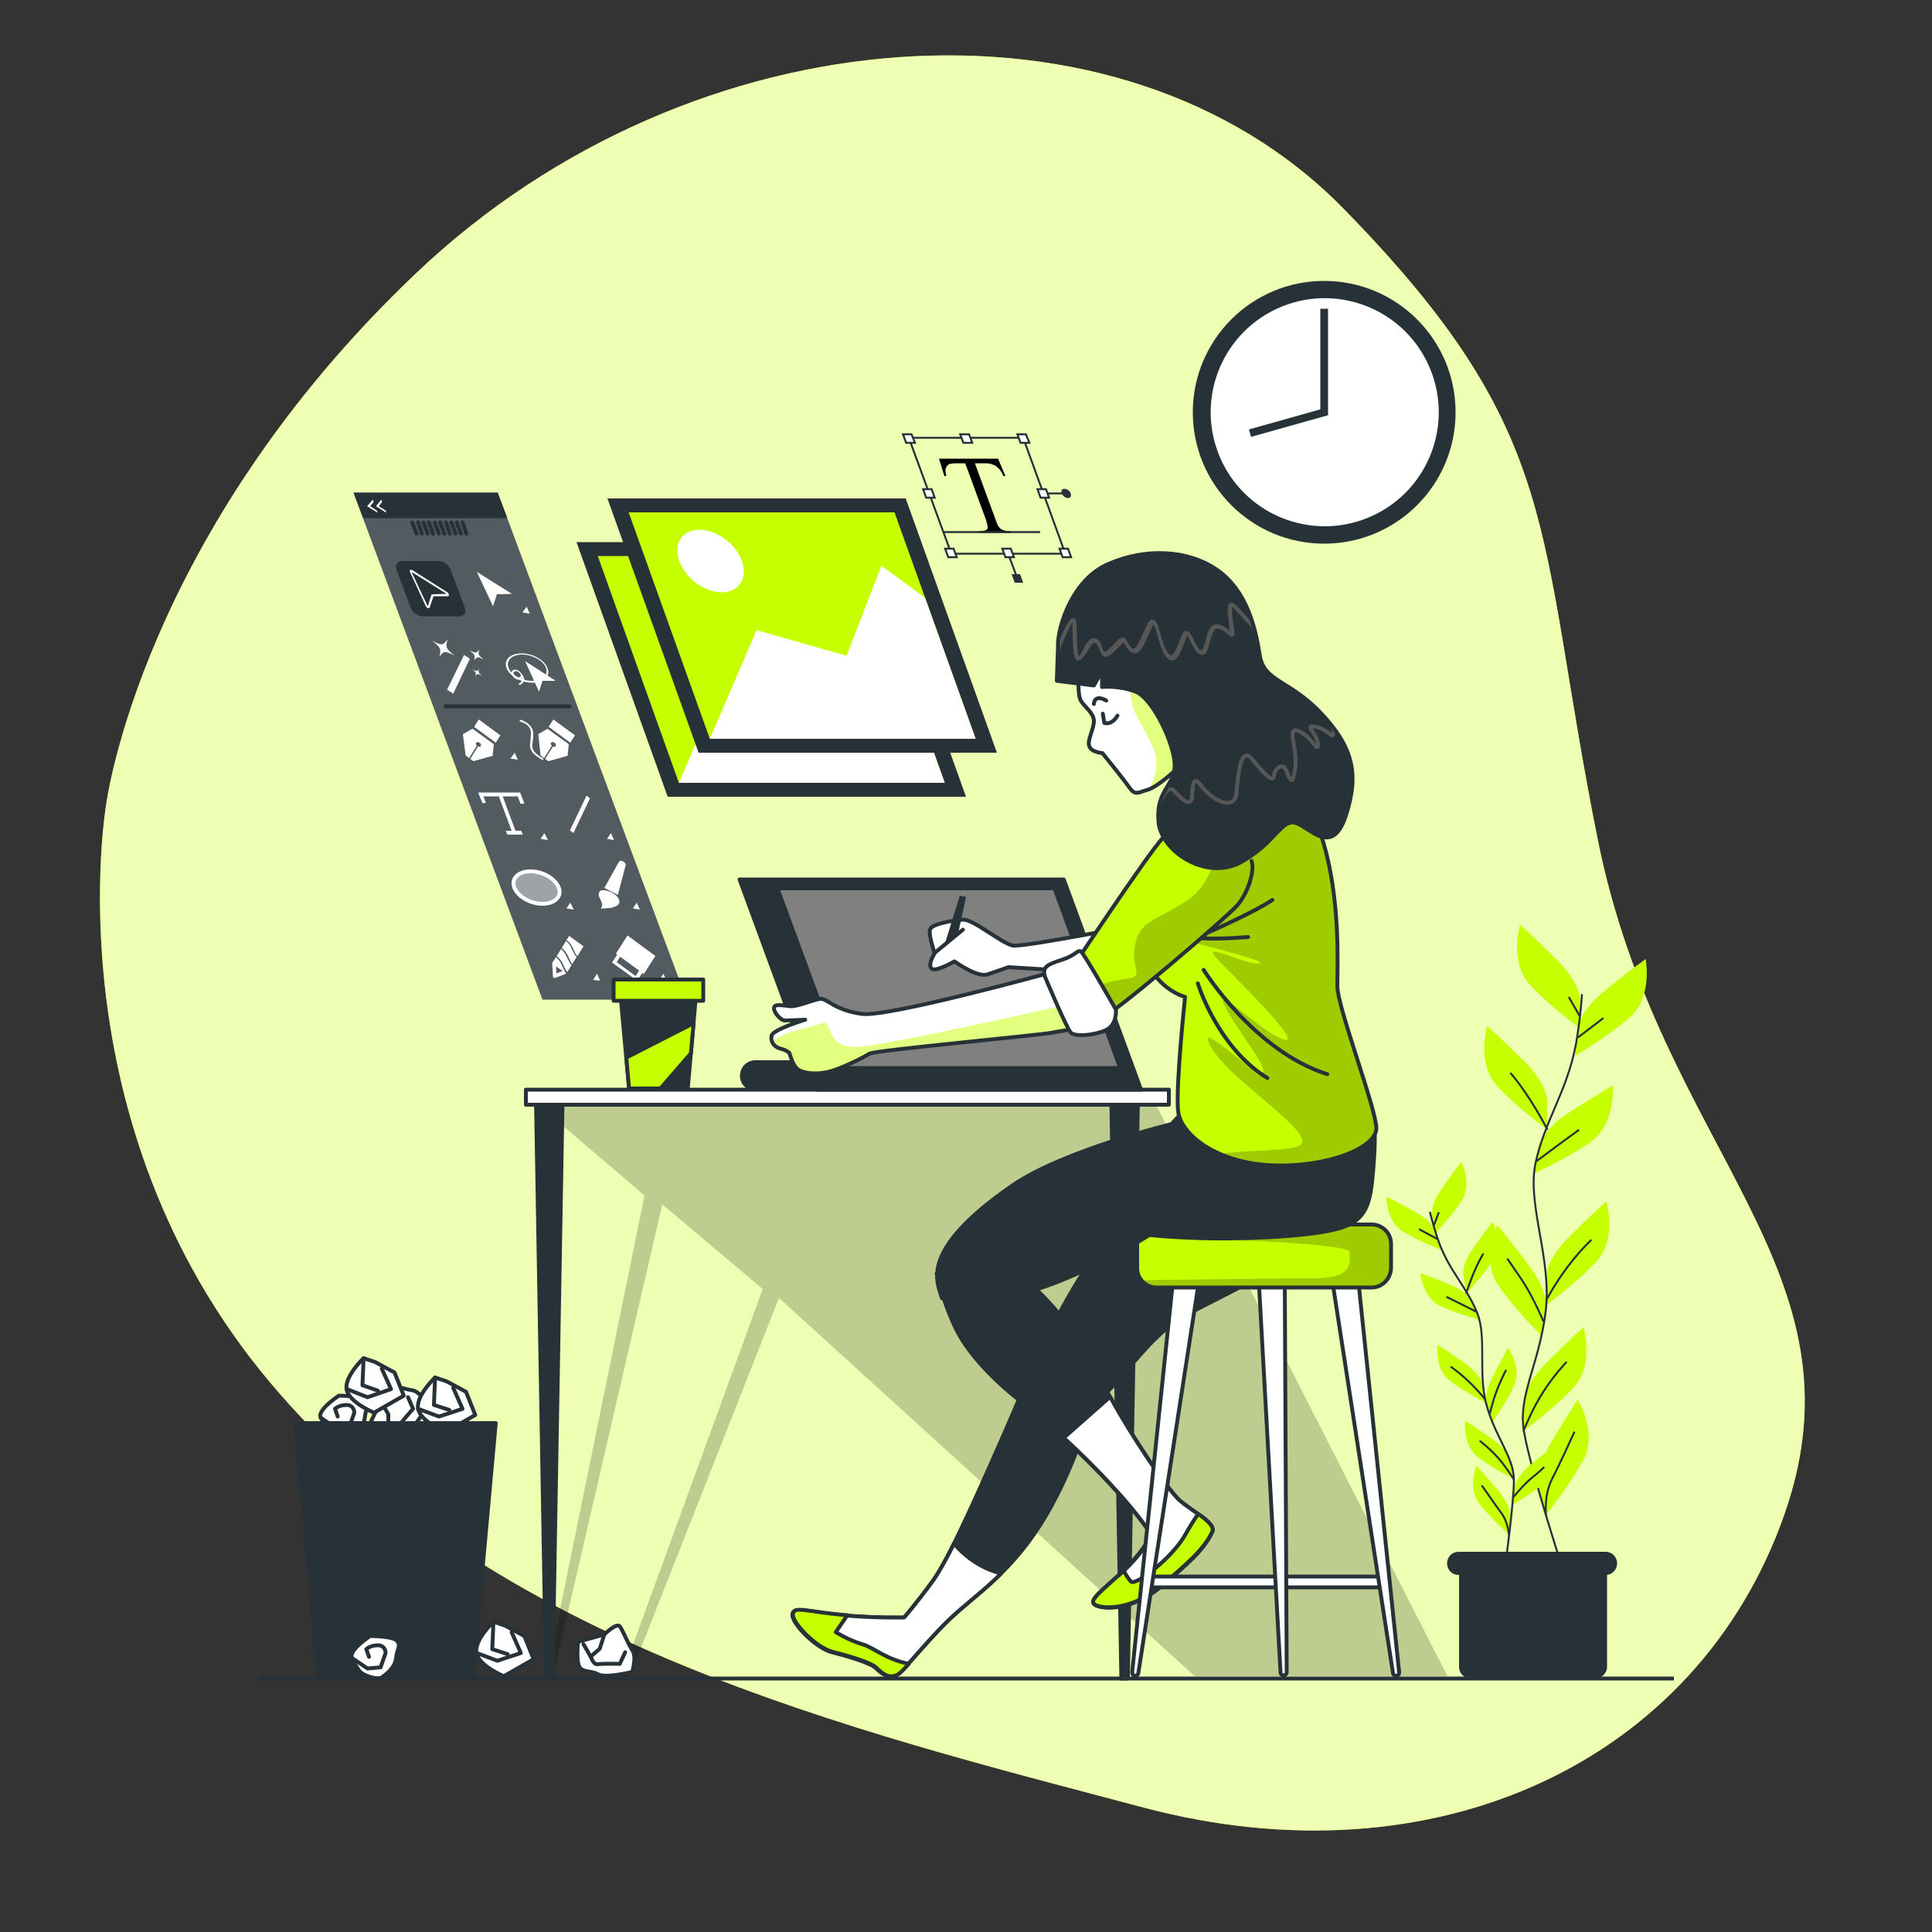 <?xml version="1.0" encoding="utf-8"?>
<!-- Generator: Adobe Illustrator 22.1.0, SVG Export Plug-In . SVG Version: 6.00 Build 0)  -->
<svg version="1.1" xmlns="http://www.w3.org/2000/svg" xmlns:xlink="http://www.w3.org/1999/xlink" x="0px" y="0px"
	 viewBox="0 0 500 500" enable-background="new 0 0 500 500" xml:space="preserve">
<rect x="0" y="0" width="500" height="500" fill="#333333" stroke="none"/>
<g id="Background_Simple">
	<g>
		<path fill="#C6FF00" d="M27.5,208.1c0,0-14.4,82.2,42.5,149.8S220.6,447.8,296,467.8c75.5,20,143.2-11.9,165.7-75.6
			c22.5-63.7-32-94.3-48.2-174.9c-16.2-80.7-8.3-104.6-65.9-163.4S179.2,2.8,107.8,70.6C36.4,138.4,27.5,208.1,27.5,208.1z"/>
		<path opacity="0.7" fill="#FFFFFF" d="M27.5,208.1c0,0-14.4,82.2,42.5,149.8S220.6,447.8,296,467.8c75.5,20,143.2-11.9,165.7-75.6
			c22.5-63.7-32-94.3-48.2-174.9c-16.2-80.7-8.3-104.6-65.9-163.4S179.2,2.8,107.8,70.6C36.4,138.4,27.5,208.1,27.5,208.1z"/>
	</g>
</g>
<g id="Plants">
	<g>
		<g>
			<g>
				<g>
					<path fill="#C6FF00" d="M408.9,258.5c0,0,0-4.2-5.9-10c-5.9-5.9-9.6-9.2-9.6-9.2s-2.9,9.6,2.5,15.5c5.4,5.9,13,11.3,13,11.3
						V258.5z"/>
					<path fill="#C6FF00" d="M400.4,284.7c0,0,0-4.2-5.9-10c-5.9-5.9-9.6-9.2-9.6-9.2s-2.9,9.6,2.5,15.5c5.4,5.9,13,11.3,13,11.3
						V284.7z"/>
					<path fill="#C6FF00" d="M408.5,265.7c0,0,0.4-4.2,6.9-9.4c6.4-5.2,10.5-8.1,10.5-8.1s1.9,9.9-4.1,15.1
						c-6,5.2-14.1,9.9-14.1,9.9L408.5,265.7z"/>
					<path fill="#C6FF00" d="M398.3,296.5c0,0,0.9-4.1,7.8-8.6c7-4.5,11.3-7,11.3-7s0.8,10-5.7,14.6c-6.5,4.6-15,8.3-15,8.3
						L398.3,296.5z"/>
					<path fill="#C6FF00" d="M400.2,330.1c0,0,0-4.2,5.9-10c5.9-5.9,9.6-9.2,9.6-9.2s2.9,9.6-2.5,15.5c-5.4,5.9-13,11.3-13,11.3
						V330.1z"/>
					<path fill="#C6FF00" d="M400.1,338.3c0,0,0.6-4.1-4.4-10.8c-5-6.6-8.2-10.5-8.2-10.5s-4.3,9.1,0.3,15.7
						c4.5,6.6,11.2,13,11.2,13L400.1,338.3z"/>
					<path fill="#C6FF00" d="M394.3,362.7c0,0,0-4.2,5.9-10c5.9-5.9,9.6-9.2,9.6-9.2s2.9,9.6-2.5,15.5c-5.4,5.9-13,11.3-13,11.3
						V362.7z"/>
					<path fill="#C6FF00" d="M398.2,384.7c0,0-1.1-4,3.1-11.2c4.2-7.1,7-11.3,7-11.3s5.3,8.6,1.5,15.6c-3.8,7-9.7,14.2-9.7,14.2
						L398.2,384.7z"/>
				</g>
				
					<path fill="none" stroke="#263238" stroke-width="0.5" stroke-linecap="round" stroke-linejoin="round" stroke-miterlimit="10" d="
					M409.4,257.5c-0.3,4.5-0.9,9.1-1.6,13c-2.3,12-8.1,19.7-10.4,30.5c-2.3,10.8,4.3,24.7,2.6,38.6c-1.8,13.9-7.2,21.6-5.6,30.8
					c1.5,9.3,9.6,34.3,9.6,34.3"/>
				
					<line fill="none" stroke="#263238" stroke-width="0.5" stroke-linecap="round" stroke-linejoin="round" stroke-miterlimit="10" x1="408.5" y1="268.4" x2="414.8" y2="263.6"/>
				
					<line fill="none" stroke="#263238" stroke-width="0.5" stroke-linecap="round" stroke-linejoin="round" stroke-miterlimit="10" x1="408.8" y1="262.9" x2="406.1" y2="258.2"/>
				
					<path fill="none" stroke="#263238" stroke-width="0.5" stroke-linecap="round" stroke-linejoin="round" stroke-miterlimit="10" d="
					M397.8,300.4c0,0,5.3-4,10.7-7.9"/>
				
					<path fill="none" stroke="#263238" stroke-width="0.5" stroke-linecap="round" stroke-linejoin="round" stroke-miterlimit="10" d="
					M400.4,292.2c0,0-4.4-8.6-9.4-14.4"/>
				
					<path fill="none" stroke="#263238" stroke-width="0.5" stroke-linecap="round" stroke-linejoin="round" stroke-miterlimit="10" d="
					M400.4,336.1c0,0,4.1-8.1,11.3-15.1"/>
				
					<path fill="none" stroke="#263238" stroke-width="0.5" stroke-linecap="round" stroke-linejoin="round" stroke-miterlimit="10" d="
					M399.4,341.9c0,0-2.6-6.3-5.7-10.9c-3.1-4.5-3.5-5.1-3.5-5.1"/>
				
					<path fill="none" stroke="#263238" stroke-width="0.5" stroke-linecap="round" stroke-linejoin="round" stroke-miterlimit="10" d="
					M394.3,370.3c0,0,2.1-5.4,4.8-9.6c2.6-4.3,6.2-8.1,6.2-8.1"/>
				
					<path fill="none" stroke="#263238" stroke-width="0.5" stroke-linecap="round" stroke-linejoin="round" stroke-miterlimit="10" d="
					M400.1,392c0,0-0.6-5,1.6-9.3c2.2-4.3,4.7-9.8,5.7-12"/>
			</g>
			<g>
				<g>
					<path fill="#C6FF00" d="M370.6,314.4c0,0-0.5-2.6,2.6-6.9c3-4.3,5-6.8,5-6.8s2.9,5.7,0.1,10c-2.8,4.3-6.9,8.5-6.9,8.5
						L370.6,314.4z"/>
					<path fill="#C6FF00" d="M378.7,329.9c0,0-0.5-2.6,2.6-6.9c3-4.3,5-6.8,5-6.8s2.9,5.7,0.1,10c-2.8,4.3-6.9,8.5-6.9,8.5
						L378.7,329.9z"/>
					<path fill="#C6FF00" d="M371.6,318.8c0,0-0.7-2.6-5.3-5.1c-4.6-2.6-7.5-4-7.5-4s-0.1,6.4,4.2,9c4.3,2.6,9.9,4.7,9.9,4.7
						L371.6,318.8z"/>
					<path fill="#C6FF00" d="M381.3,337.1c0,0-1-2.5-5.8-4.5c-4.8-2.1-7.9-3.1-7.9-3.1s0.6,6.4,5.2,8.5c4.6,2.2,10.3,3.6,10.3,3.6
						L381.3,337.1z"/>
					<path fill="#C6FF00" d="M383.8,358.4c0,0-0.5-2.6-4.8-5.7c-4.3-3-7-4.7-7-4.7s-0.8,6.3,3.3,9.4c4,3.1,9.4,5.7,9.4,5.7
						L383.8,358.4z"/>
					<path fill="#C6FF00" d="M384.7,363.5c0,0-0.8-2.5,1.6-7.2c2.4-4.7,4-7.5,4-7.5s3.7,5.2,1.5,9.9c-2.1,4.6-5.6,9.4-5.6,9.4
						L384.7,363.5z"/>
					<path fill="#C6FF00" d="M392.1,384.6c0,0,0.3-2.6,4.4-5.9c4.1-3.3,6.7-5.1,6.7-5.1s1.2,6.3-2.7,9.6c-3.9,3.3-9,6.2-9,6.2
						L392.1,384.6z"/>
					<path fill="#C6FF00" d="M391,378.1c0,0-0.5-2.6-4.8-5.7c-4.3-3-7-4.7-7-4.7s-0.8,6.3,3.3,9.4c4,3.1,9.4,5.7,9.4,5.7L391,378.1z
						"/>
					<path fill="#C6FF00" d="M390.9,392.4c0,0,0.2-2.7-3.2-6.7c-3.4-4-5.6-6.4-5.6-6.4s-2.4,5.9,0.8,9.9c3.1,4,7.6,7.9,7.6,7.9
						L390.9,392.4z"/>
				</g>
				
					<path fill="none" stroke="#263238" stroke-width="0.5" stroke-linecap="round" stroke-linejoin="round" stroke-miterlimit="10" d="
					M370.1,313.8c0.7,2.8,1.5,5.6,2.4,8c2.7,7.2,7.2,11.5,9.8,18c2.6,6.5,0,16,2.6,24.5c2.6,8.5,6.8,12.8,6.9,18.7
					c0,6-2.3,22.6-2.3,22.6"/>
				
					<line fill="none" stroke="#263238" stroke-width="0.5" stroke-linecap="round" stroke-linejoin="round" stroke-miterlimit="10" x1="371.9" y1="320.6" x2="367.4" y2="318.2"/>
				
					<line fill="none" stroke="#263238" stroke-width="0.5" stroke-linecap="round" stroke-linejoin="round" stroke-miterlimit="10" x1="371.1" y1="317.1" x2="372.3" y2="313.9"/>
				
					<path fill="none" stroke="#263238" stroke-width="0.5" stroke-linecap="round" stroke-linejoin="round" stroke-miterlimit="10" d="
					M382.1,339.5c0,0-3.7-1.9-7.6-3.8"/>
				
					<path fill="none" stroke="#263238" stroke-width="0.5" stroke-linecap="round" stroke-linejoin="round" stroke-miterlimit="10" d="
					M379.5,334.6c0,0,1.8-5.9,4.3-10"/>
				
					<path fill="none" stroke="#263238" stroke-width="0.5" stroke-linecap="round" stroke-linejoin="round" stroke-miterlimit="10" d="
					M384.3,362.1c0,0-3.5-4.6-8.7-8.3"/>
				
					<path fill="none" stroke="#263238" stroke-width="0.5" stroke-linecap="round" stroke-linejoin="round" stroke-miterlimit="10" d="
					M385.6,365.7c0,0,1-4.2,2.4-7.4c1.4-3.2,1.7-3.6,1.7-3.6"/>
				
					<path fill="none" stroke="#263238" stroke-width="0.5" stroke-linecap="round" stroke-linejoin="round" stroke-miterlimit="10" d="
					M391.6,387.5c0,0,3-3.6,4.8-5c1.8-1.4,3.1-2.7,3.1-2.7"/>
				
					<path fill="none" stroke="#263238" stroke-width="0.5" stroke-linecap="round" stroke-linejoin="round" stroke-miterlimit="10" d="
					M391.8,382.9c0,0-1.9-3.1-4-5.5c-2.1-2.4-4.7-4.4-4.7-4.4"/>
				
					<path fill="none" stroke="#263238" stroke-width="0.5" stroke-linecap="round" stroke-linejoin="round" stroke-miterlimit="10" d="
					M390.5,397.1c0,0-0.2-3.2-2-5.6c-1.8-2.4-4-5.7-4.9-6.9"/>
			</g>
		</g>
		<g>
			<path fill="#263238" d="M412.8,434.4h-32.2c-1.7,0-3-1.4-3-3v-28.7h38.3v28.7C415.9,433,414.5,434.4,412.8,434.4z"/>
			<path fill="#263238" d="M415.5,407.6h-38c-1.7,0-3-1.3-3-3l0,0c0-1.7,1.3-3,3-3h38c1.7,0,3,1.3,3,3l0,0
				C418.5,406.3,417.2,407.6,415.5,407.6z"/>
		</g>
	</g>
</g>
<g id="Clock">
	<g>
		<circle fill="#263238" cx="342.7" cy="106.7" r="34"/>
		
			<ellipse transform="matrix(0.927 -0.376 0.376 0.927 -14.965 136.628)" fill="#FFFFFF" cx="342.7" cy="106.7" rx="29.5" ry="29.5"/>
		<polyline fill="none" stroke="#263238" stroke-width="2" stroke-miterlimit="10" points="323.5,112.1 342.7,106.7 342.7,79.9 		
			"/>
	</g>
</g>
<g id="Graphics">
	<g>
		<polygon fill="#263238" points="177.7,258.7 140.4,258.7 91.5,127.5 128.8,127.5 		"/>
		<polygon opacity="0.2" fill="#FFFFFF" points="177.7,258.7 140.4,258.7 91.5,127.5 128.8,127.5 		"/>
		<path fill="#263238" d="M118.9,159.5h-9.6c-1.2,0-2.5-1-3-2.2l-3.7-9.9c-0.4-1.2,0.2-2.2,1.4-2.2h9.6c1.2,0,2.5,1,3,2.2l3.7,9.9
			C120.7,158.6,120.1,159.5,118.9,159.5z"/>
		<polygon fill="#263238" points="131.3,134.1 94,134.1 91.5,127.5 128.8,127.5 		"/>
		<g>
			
				<line fill="none" stroke="#263238" stroke-linecap="round" stroke-linejoin="round" stroke-miterlimit="10" x1="106.7" y1="135.2" x2="107.8" y2="138.1"/>
			
				<line fill="none" stroke="#263238" stroke-linecap="round" stroke-linejoin="round" stroke-miterlimit="10" x1="108.2" y1="135.2" x2="109.2" y2="138.1"/>
			
				<line fill="none" stroke="#263238" stroke-linecap="round" stroke-linejoin="round" stroke-miterlimit="10" x1="109.6" y1="135.2" x2="110.7" y2="138.1"/>
			
				<line fill="none" stroke="#263238" stroke-linecap="round" stroke-linejoin="round" stroke-miterlimit="10" x1="111" y1="135.2" x2="112.1" y2="138.1"/>
			
				<line fill="none" stroke="#263238" stroke-linecap="round" stroke-linejoin="round" stroke-miterlimit="10" x1="112.5" y1="135.2" x2="113.6" y2="138.1"/>
			
				<line fill="none" stroke="#263238" stroke-linecap="round" stroke-linejoin="round" stroke-miterlimit="10" x1="113.9" y1="135.2" x2="115" y2="138.1"/>
			
				<line fill="none" stroke="#263238" stroke-linecap="round" stroke-linejoin="round" stroke-miterlimit="10" x1="115.4" y1="135.2" x2="116.4" y2="138.1"/>
			
				<line fill="none" stroke="#263238" stroke-linecap="round" stroke-linejoin="round" stroke-miterlimit="10" x1="116.8" y1="135.2" x2="117.9" y2="138.1"/>
			
				<line fill="none" stroke="#263238" stroke-linecap="round" stroke-linejoin="round" stroke-miterlimit="10" x1="118.2" y1="135.2" x2="119.3" y2="138.1"/>
			
				<line fill="none" stroke="#263238" stroke-linecap="round" stroke-linejoin="round" stroke-miterlimit="10" x1="119.7" y1="135.2" x2="120.7" y2="138.1"/>
		</g>
		<g>
			<path fill="#FFFFFF" d="M115.8,153.3l-9-5.7c-0.2-0.1-0.4-0.2-0.6-0.1c-0.2,0.1-0.2,0.3-0.1,0.5l4.1,8.9c0.1,0.2,0.3,0.4,0.6,0.5
				c0,0,0.1,0,0.1,0c0.2,0,0.3-0.1,0.3-0.2l1-2.9l3.6,0c0.2,0,0.4-0.1,0.4-0.3C116.1,153.7,116,153.4,115.8,153.3z"/>
			<g>
				<polygon fill="#263238" points="115.6,153.7 106.5,148 110.7,156.9 111.7,153.8 				"/>
			</g>
		</g>
		<polygon fill="#FFFFFF" points="132.5,153.7 123.4,148 127.6,156.9 128.6,153.8 		"/>
		<polygon fill="#FFFFFF" points="137.1,158.8 136.3,157 135.2,158.5 		"/>
		<polygon fill="#FFFFFF" points="158.9,217.4 158.1,215.6 157.1,217.1 		"/>
		<polygon fill="#FFFFFF" points="165.6,235.4 164.8,233.6 163.8,235.1 		"/>
		<polygon fill="#FFFFFF" points="172.5,253.8 171.7,252 170.6,253.6 		"/>
		<polygon fill="#FFFFFF" points="134,196.6 133.2,194.8 132.1,196.3 		"/>
		<polygon fill="#FFFFFF" points="141.8,217.4 140.9,215.6 139.9,217.1 		"/>
		<polygon fill="#FFFFFF" points="148.5,235.4 147.6,233.6 146.6,235.1 		"/>
		<polygon fill="#FFFFFF" points="155.3,253.8 154.5,252 153.5,253.6 		"/>
		<g>
			<polygon fill="#FFFFFF" points="115.7,178.5 117.3,179.5 121.6,170.5 120.1,169.5 			"/>
			<path fill="#FFFFFF" d="M117.7,169.7c-2.3-1.8-2.4-2.1-1.9-4.2c-1.2,1.6-1.5,1.6-4,0.3c2.3,1.8,2.4,2.1,1.9,4.2
				C114.8,168.4,115.2,168.4,117.7,169.7z"/>
			<path fill="#FFFFFF" d="M125.2,170.7c-1.4-1.1-1.5-1.3-1.2-2.6c-0.7,1-0.9,1-2.5,0.2c1.4,1.1,1.5,1.3,1.2,2.6
				C123.5,169.9,123.7,169.9,125.2,170.7z"/>
			<path fill="#FFFFFF" d="M124.8,174.9c-1-0.8-1.1-0.9-0.8-1.8c-0.5,0.7-0.7,0.7-1.8,0.1c1,0.8,1.1,0.9,0.8,1.8
				C123.5,174.3,123.7,174.3,124.8,174.9z"/>
		</g>
		<polygon fill="#FFFFFF" points="147.5,214.9 148.4,215.6 152.7,206.6 151.8,205.9 		"/>
		<g>
			<g>
				<polygon fill="#FFFFFF" points="143.8,176.2 135.9,171.1 139.5,179 140.4,176.2 				"/>
			</g>
			<g>
				<path fill="#FFFFFF" d="M137.8,176.7c-2.9,0-5.9-1.7-6.7-3.8c-0.8-2.1,0.9-3.8,3.9-3.8c2.9,0,5.9,1.7,6.7,3.8
					C142.5,174.9,140.8,176.7,137.8,176.7z M135.2,169.4c-2.7,0-4.3,1.5-3.6,3.4c0.7,1.9,3.4,3.4,6.1,3.4s4.3-1.5,3.6-3.4
					C140.6,171,137.8,169.4,135.2,169.4z"/>
			</g>
			<g>
				<path fill="#FFFFFF" d="M134.3,175.9c-0.7,0-1.5-0.6-1.8-1.3c-0.3-0.7,0.1-1.3,0.8-1.3c0.7,0,1.5,0.6,1.8,1.3
					C135.4,175.3,135.1,175.9,134.3,175.9z M133.5,173.7c-0.5,0-0.7,0.4-0.5,0.8c0.2,0.5,0.7,0.8,1.2,0.8c0.5,0,0.7-0.4,0.5-0.8
					C134.5,174.1,134,173.7,133.5,173.7z"/>
			</g>
			<g>
				<path fill="#FFFFFF" d="M134.5,177.3l-0.3-0.4c0.6-0.2,0.9-0.6,0.9-1c0.1-0.6-0.3-1.1-0.3-1.1l0.4-0.2c0,0,0.5,0.7,0.5,1.5
					C135.5,176.6,135.1,177,134.5,177.3z"/>
			</g>
		</g>
		<g>
			<polygon fill="#FFFFFF" points="129.5,190.3 123.9,186.2 122.7,188.1 128.3,192.2 			"/>
			<path fill="#FFFFFF" d="M120.5,195.5l0.9,0.7l2-3.2c-0.2-0.2-0.3-0.6-0.2-0.8c0.2-0.2,0.6-0.2,0.9,0c0.3,0.2,0.5,0.7,0.3,0.9
				c-0.1,0.2-0.4,0.2-0.7,0.1l-2,3.2l0.8,0.6l5-1.4l0.3-3l-5.5-4l-2.5,1.4L120.5,195.5z"/>
		</g>
		
			<line fill="none" stroke="#263238" stroke-linecap="round" stroke-linejoin="round" stroke-miterlimit="10" x1="115.3" y1="182.8" x2="147.4" y2="182.8"/>
		<g>
			<polygon fill="#FFFFFF" points="143.2,186.2 142,188.1 147.6,192.2 148.8,190.3 			"/>
			<path fill="#FFFFFF" d="M139.3,190l0.6,5.5l0.9,0.7l2-3.2c-0.2-0.2-0.3-0.6-0.2-0.8c0.2-0.2,0.6-0.2,0.9,0
				c0.3,0.2,0.5,0.7,0.3,0.9c-0.1,0.2-0.4,0.2-0.7,0.1l-2,3.2l0.8,0.6l5-1.4l0.3-3l-5.5-4L139.3,190z"/>
			<path fill="#FFFFFF" d="M137.9,191.6c0.1-0.4,0.1-0.8,0.1-1.3c0.1-0.9-0.2-1.8-0.8-2.5c-1-1.1-2.4-1.5-2.4-1.5
				c-0.2,0-0.3,0-0.3,0.2c0,0.1,0.1,0.3,0.3,0.3c0,0,1.2,0.3,2,1.2c0.5,0.6,0.7,1.3,0.6,2.1c0,0.5-0.1,0.9-0.1,1.3
				c-0.3,2-0.4,3.2,2.9,5.2c0.1,0,0.1,0.1,0.2,0.1c0.1,0,0.1,0,0.2-0.1c0-0.1,0-0.3-0.2-0.4C137.5,194.4,137.6,193.6,137.9,191.6z"
				/>
		</g>
		<path fill="#FFFFFF" d="M123.7,205l0.2,0.5c0.1,0.2,0.7,1.8,1,2.4l0.9-0.2c-0.2-0.3-0.5-1-0.7-1.6h4l3.3,8.9h-1.5l0.4,1h4l-0.4-1
			h-1.5l-3.3-8.9h3.9c0.2,0.6,0.5,1.4,0.7,1.9l1,0c-0.2-0.7-0.9-2.4-0.9-2.4l-0.2-0.5H123.7z"/>
		<g>
			<path opacity="0.44" fill="#FFFFFF" d="M144.6,229.7c0.9,2.3-1,4.2-4.2,4.2s-6.4-1.9-7.3-4.2c-0.9-2.3,1-4.2,4.2-4.2
				S143.7,227.4,144.6,229.7z"/>
			<path fill="none" stroke="#FFFFFF" stroke-miterlimit="10" d="M144.6,229.7c0.9,2.3-1,4.2-4.2,4.2s-6.4-1.9-7.3-4.2
				c-0.9-2.3,1-4.2,4.2-4.2S143.7,227.4,144.6,229.7z"/>
		</g>
		<g>
			<path fill="#FFFFFF" d="M156.4,229.8l3.8-6.8c0.2-0.3,0.6-0.3,1-0.1l0,0c0.5,0.2,0.8,0.7,0.7,1.1l-2,7.6L156.4,229.8z"/>
			<path fill="#FFFFFF" d="M155.8,230.4c1.5-0.2,4.4,1.1,4.5,3c0,0.5-0.3,0.8-0.7,1c-1.1,0.7-2.7,0.7-4.2,0.7
				c0.4-0.3,0.5-0.7,0.4-1.3c-0.1-0.5-0.5-1.1-0.7-1.6C154.8,231.5,154.9,230.5,155.8,230.4"/>
		</g>
		<g>
			<path fill="#FFFFFF" d="M147.9,245.4c-0.4-1-1-1.5-1.4-1.9l-1.1,1.8c0.4,0.4,1.1,1,1.6,2.1c0.4,1,0.8,1.7,1.1,2.1l1.1-1.8
				C148.9,247.3,148.4,246.5,147.9,245.4z"/>
			<path fill="#FFFFFF" d="M146.6,247.5c-0.4-1-1-1.5-1.4-1.9l-1.1,1.8c0.4,0.4,1.1,1,1.6,2.1c0.4,1,0.8,1.7,1.1,2.1l1.1-1.8
				C147.6,249.4,147.1,248.6,146.6,247.5z"/>
			<path fill="#FFFFFF" d="M148.3,245.4c0.4,1,0.8,1.7,1.1,2.1l1.6-2.6l-3.7-2.7l-0.7,1.1C147.2,243.7,147.8,244.3,148.3,245.4z"/>
			<path fill="#FFFFFF" d="M145.3,249.6c-0.4-1-1-1.5-1.4-1.9l-1,1.5l0.2,3.5c0,0.2,0.3,0.5,0.5,0.4l2.9-1.1
				C146.2,251.5,145.8,250.7,145.3,249.6z M144,251.9l-0.1-1.8l1.7,1.2L144,251.9z"/>
		</g>
		<path fill="#FFFFFF" d="M159.7,247.1l-1.3,2l6.5,4.7l1.3-2l0.4,0.3l3-4.7l-7.2-5.3l-3,4.7L159.7,247.1z M164.5,252.6l-4.9-3.6
			l0.9-1.4l4.9,3.6L164.5,252.6z"/>
		<g>
			<polygon fill="#FFFFFF" points="98.7,129.3 98.9,129.9 98,131 99.8,132.1 100,132.7 97.3,131 			"/>
			<polygon fill="#FFFFFF" points="96.5,129.3 96.7,129.9 95.8,131 97.5,132.1 97.7,132.7 95,131 			"/>
		</g>
	</g>
	<g>
		<polygon fill="#263238" points="250,206.2 172.8,206.2 149.2,140.3 226.4,140.3 		"/>
		<polygon fill="#C6FF00" points="244.5,202.6 175.7,202.6 154.7,143.9 223.5,143.9 		"/>
		<polygon fill="#FFFFFF" points="231.4,166.1 220.1,157.7 211.1,181 187.8,174.4 175.7,202.6 244.5,202.6 		"/>
		<path fill="#FFFFFF" d="M184,156.5c-1.6-4.5-6.5-8.1-11-8.1c-4.5,0-6.8,3.6-5.2,8.1c1.6,4.5,6.5,8.1,11,8.1
			C183.3,164.6,185.6,161,184,156.5z"/>
	</g>
	<g>
		<polygon fill="#263238" points="258,194.8 180.8,194.8 157.2,129 234.4,129 		"/>
		<polygon fill="#C6FF00" points="252.5,191.2 183.7,191.2 162.7,132.6 231.5,132.6 		"/>
		<polygon fill="#FFFFFF" points="239.4,154.7 228.1,146.4 219.1,169.7 195.8,163.1 183.7,191.2 252.5,191.2 		"/>
		<path fill="#FFFFFF" d="M192,145.2c-1.6-4.5-6.5-8.1-11-8.1c-4.5,0-6.8,3.6-5.2,8.1c1.6,4.5,6.5,8.1,11,8.1
			C191.3,153.2,193.6,149.6,192,145.2z"/>
	</g>
	<g>
		<g>
			<path d="M258.3,118.7l1.9,4.5h-0.5c-0.4-0.8-0.7-1.4-1-1.7c-0.5-0.5-1-1-1.6-1.2c-0.6-0.3-1.3-0.4-2.1-0.4h-2.7l5.4,14.7
				c0.4,1.2,0.8,1.9,1.2,2.2c0.5,0.4,1.1,0.6,1.9,0.6h0.7l0.2,0.5h-8.1l-0.2-0.5h0.7c0.8,0,1.3-0.2,1.5-0.7c0.1-0.3-0.1-1-0.4-2.1
				l-5.4-14.7h-2.3c-0.9,0-1.5,0.1-1.8,0.2c-0.4,0.2-0.7,0.5-0.9,1c-0.2,0.5-0.1,1.2,0.1,2.1h-0.5l-1.4-4.5H258.3z"/>
		</g>
		<line fill="none" stroke="#263238" stroke-width="0.5" stroke-miterlimit="10" x1="270" y1="127.7" x2="275.9" y2="127.7"/>
		<polygon fill="none" stroke="#263238" stroke-width="0.5" stroke-miterlimit="10" points="275.7,143.3 246.2,143.3 235.2,113.3 
			264.8,113.3 		"/>
		<polygon fill="#FFFFFF" stroke="#263238" stroke-width="0.5" stroke-miterlimit="10" points="241.9,128.8 239.7,128.8 
			238.9,126.6 241.1,126.6 		"/>
		<polygon fill="#FFFFFF" stroke="#263238" stroke-width="0.5" stroke-miterlimit="10" points="271.5,128.8 269.3,128.8 
			268.5,126.6 270.7,126.6 		"/>
		<polygon fill="#FFFFFF" stroke="#263238" stroke-width="0.5" stroke-miterlimit="10" points="236.8,114.6 234.5,114.6 
			233.7,112.4 235.9,112.4 		"/>
		<polygon fill="#FFFFFF" stroke="#263238" stroke-width="0.5" stroke-miterlimit="10" points="266.4,114.6 264.1,114.6 
			263.3,112.4 265.5,112.4 		"/>
		<polygon fill="#FFFFFF" stroke="#263238" stroke-width="0.5" stroke-miterlimit="10" points="251.6,114.6 249.3,114.6 
			248.5,112.4 250.8,112.4 		"/>
		<polygon fill="#FFFFFF" stroke="#263238" stroke-width="0.5" stroke-miterlimit="10" points="247.6,144.2 245.4,144.2 244.6,142 
			246.8,142 		"/>
		<polygon fill="#FFFFFF" stroke="#263238" stroke-width="0.5" stroke-miterlimit="10" points="277.2,144.2 275,144.2 274.2,142 
			276.4,142 		"/>
		<line fill="none" stroke="#263238" stroke-width="0.5" stroke-miterlimit="10" x1="261.1" y1="143.8" x2="263.3" y2="149.7"/>
		<polygon fill="#FFFFFF" stroke="#263238" stroke-width="0.5" stroke-miterlimit="10" points="262.4,144.2 260.2,144.2 259.4,142 
			261.6,142 		"/>
		<polygon fill="#263238" points="264.8,150.8 262.6,150.8 261.8,148.6 264,148.6 		"/>
		<line fill="none" stroke="#263238" stroke-width="0.5" stroke-miterlimit="10" x1="244.4" y1="137.7" x2="269.2" y2="137.7"/>
		<path fill="#263238" d="M277.1,127.7c-0.2-0.6-0.9-1.2-1.6-1.2s-1,0.5-0.7,1.2c0.2,0.6,0.9,1.2,1.6,1.2
			C277,128.9,277.3,128.4,277.1,127.7z"/>
	</g>
</g>
<g id="Table">
	<g>
		<polygon opacity="0.2" points="140,286.5 166.8,309.4 141.3,434.4 143,434.4 171.4,311.7 197.4,333.6 160.7,434.2 163,433.8 
			201.6,335.9 309.2,433.8 374.6,433.8 298.1,283.8 		"/>
		<g>
			
				<polygon id="XMLID_50_" fill="#263238" stroke="#263238" stroke-linecap="round" stroke-linejoin="round" stroke-miterlimit="10" points="
				143,434.4 141.3,434.4 138.7,284.3 145.6,284.3 			"/>
			
				<polygon id="XMLID_84_" fill="#263238" stroke="#263238" stroke-linecap="round" stroke-linejoin="round" stroke-miterlimit="10" points="
				291.9,434.4 290.2,434.4 287.6,284.3 294.5,284.3 			"/>
			
				<rect id="XMLID_62_" x="136.1" y="282" fill="#FFFFFF" stroke="#263238" stroke-linecap="round" stroke-linejoin="round" stroke-miterlimit="10" width="166.4" height="3.9"/>
		</g>
	</g>
</g>
<g id="Paper_Bin">
	<g>
		<g>
			<path fill="#FFFFFF" stroke="#263238" stroke-linecap="round" stroke-linejoin="round" stroke-miterlimit="10" d="M98.5,362.6
				l-3,6.4c0,0,3.7,4,5.4,4s2.4-1.7,4.4-2.4c2-0.7,5.4-7.1,5.4-7.1s-2-3.4-4-3.7c-2-0.3-5-1.3-6.7-1.7
				C98.2,357.9,98.5,362.6,98.5,362.6z"/>
			<path fill="none" stroke="#263238" stroke-linecap="round" stroke-linejoin="round" stroke-miterlimit="10" d="M98.5,362.6l2,3.4
				v3c0,0,2,1,2.7,0c0.7-1,3.7-4.4,3.7-4.4l-1.3-3"/>
			
				<line fill="none" stroke="#263238" stroke-linecap="round" stroke-linejoin="round" stroke-miterlimit="10" x1="100.5" y1="369" x2="96.8" y2="368.3"/>
		</g>
		<g>
			<path fill="#FFFFFF" stroke="#263238" stroke-linecap="round" stroke-linejoin="round" stroke-miterlimit="10" d="M156.4,423
				l-6.8,1.9c0,0-0.6,5.4,0.5,6.7c1.1,1.3,2.8,0.7,4.7,1.7c1.8,1.1,8.8-0.6,8.8-0.6s1.2-3.7,0.1-5.5c-1.1-1.7-2.3-4.7-3.2-6.2
				C159.7,419.7,156.4,423,156.4,423z"/>
			<path fill="none" stroke="#263238" stroke-linecap="round" stroke-linejoin="round" stroke-miterlimit="10" d="M156.4,423
				l-1.2,3.7l-2.3,2c0,0,0.6,2.2,1.8,2c1.2-0.2,5.7-0.1,5.7-0.1l1.4-3"/>
			
				<line fill="none" stroke="#263238" stroke-linecap="round" stroke-linejoin="round" stroke-miterlimit="10" x1="152.9" y1="428.8" x2="151" y2="425.5"/>
		</g>
		<g>
			<path fill="#FFFFFF" stroke="#263238" stroke-linecap="round" stroke-linejoin="round" stroke-miterlimit="10" d="M87.7,361.2
				c0,0-5.7,3.7-4.7,5.7s1.7,3.4,2.7,4c1,0.7,4,1.7,5,1c1-0.7,3.4-2.4,3.7-5c0.3-2.7,1.3-3,0.3-4.4
				C93.8,361.2,87.7,361.2,87.7,361.2z"/>
			<path fill="none" stroke="#263238" stroke-linecap="round" stroke-linejoin="round" stroke-miterlimit="10" d="M83,366.9l4,2.7
				l3.4-0.3l1.3-3.7c0,0,0-2-2-2c-2,0-3,1-3,1l0.7,2"/>
		</g>
		<g>
			<path fill="#FFFFFF" stroke="#263238" stroke-linecap="round" stroke-linejoin="round" stroke-miterlimit="10" d="M112.6,356.5
				c0,0-5,4.7-4.4,8.1c0.7,3.4,7.1,6,7.1,6l7.7-4.4l-2.4-6l-5-2.7L112.6,356.5z"/>
			<polyline fill="none" stroke="#263238" stroke-linecap="round" stroke-linejoin="round" stroke-miterlimit="10" points="
				108.2,364.6 113.6,366.6 119.7,364.6 117.3,359.2 			"/>
			<polyline fill="none" stroke="#263238" stroke-linecap="round" stroke-linejoin="round" stroke-miterlimit="10" points="
				112.6,356.5 112.3,363.6 116.3,364.9 			"/>
		</g>
		<g>
			<path fill="#FFFFFF" stroke="#263238" stroke-linecap="round" stroke-linejoin="round" stroke-miterlimit="10" d="M127.7,419.7
				c0,0-5,4.7-4.4,8.1c0.7,3.4,7.1,6,7.1,6l7.7-4.4l-2.4-6l-5-2.7L127.7,419.7z"/>
			<polyline fill="none" stroke="#263238" stroke-linecap="round" stroke-linejoin="round" stroke-miterlimit="10" points="
				123.4,427.8 128.7,429.8 134.8,427.8 132.4,422.4 			"/>
			<polyline fill="none" stroke="#263238" stroke-linecap="round" stroke-linejoin="round" stroke-miterlimit="10" points="
				127.7,419.7 127.4,426.8 131.4,428.1 			"/>
		</g>
		<g>
			<path fill="#FFFFFF" stroke="#263238" stroke-linecap="round" stroke-linejoin="round" stroke-miterlimit="10" d="M94.1,351.5
				c0,0-5,4.7-4.4,8.1c0.7,3.4,7.1,6,7.1,6l7.7-4.4l-2.4-6l-5-2.7L94.1,351.5z"/>
			<polyline fill="none" stroke="#263238" stroke-linecap="round" stroke-linejoin="round" stroke-miterlimit="10" points="
				89.8,359.5 95.1,361.6 101.2,359.5 98.8,354.2 			"/>
			<polyline fill="none" stroke="#263238" stroke-linecap="round" stroke-linejoin="round" stroke-miterlimit="10" points="
				94.1,351.5 93.8,358.5 97.8,359.9 			"/>
		</g>
		<g>
			
				<polygon id="XMLID_37_" fill="#263238" stroke="#263238" stroke-linecap="round" stroke-linejoin="round" stroke-miterlimit="10" points="
				122.3,434.4 82.4,434.4 76.5,368.3 128.3,368.3 			"/>
		</g>
		<g>
			<path fill="#FFFFFF" stroke="#263238" stroke-linecap="round" stroke-linejoin="round" stroke-miterlimit="10" d="M95.8,423.4
				c0,0-5.7,3.7-4.7,5.7c1,2,1.7,3.4,2.7,4c1,0.7,4,1.7,5,1c1-0.7,3.4-2.4,3.7-5c0.3-2.7,1.3-3,0.3-4.4
				C101.9,423.4,95.8,423.4,95.8,423.4z"/>
			<path fill="none" stroke="#263238" stroke-linecap="round" stroke-linejoin="round" stroke-miterlimit="10" d="M91.1,429.1l4,2.7
				l3.4-0.3l1.3-3.7c0,0,0-2-2-2c-2,0-3,1-3,1l0.7,2"/>
		</g>
	</g>
</g>
<g id="Character">
	<g id="XMLID_66_">
		<path id="XMLID_65_" fill="#808080" stroke="#263238" stroke-linecap="round" stroke-linejoin="round" stroke-miterlimit="10" d="
			M201.5,236.3c0,1-1,1.9-2.2,1.9c-1.2,0-2.2-0.8-2.2-1.9c0-1,1-1.9,2.2-1.9C200.6,234.4,201.5,235.3,201.5,236.3z"/>
		<path id="XMLID_67_" fill="#808080" stroke="#263238" stroke-linecap="round" stroke-linejoin="round" stroke-miterlimit="10" d="
			M203.7,242.1c0,1-1,1.9-2.2,1.9s-2.2-0.8-2.2-1.9c0-1,1-1.9,2.2-1.9S203.7,241,203.7,242.1z"/>
		<path id="XMLID_68_" fill="#808080" stroke="#263238" stroke-linecap="round" stroke-linejoin="round" stroke-miterlimit="10" d="
			M205.8,247.8c0,1-1,1.9-2.2,1.9s-2.2-0.8-2.2-1.9c0-1,1-1.9,2.2-1.9S205.8,246.8,205.8,247.8z"/>
		<path id="XMLID_69_" fill="#808080" stroke="#263238" stroke-linecap="round" stroke-linejoin="round" stroke-miterlimit="10" d="
			M207.9,253.6c0,1-1,1.9-2.2,1.9c-1.2,0-2.2-0.8-2.2-1.9c0-1,1-1.9,2.2-1.9C206.9,251.7,207.9,252.6,207.9,253.6z"/>
	</g>
	<g>
		
			<polygon id="XMLID_112_" fill="#263238" stroke="#263238" stroke-linecap="round" stroke-linejoin="round" stroke-miterlimit="10" points="
			178,281.7 162.8,281.7 160.5,256.6 180.2,256.6 		"/>
		<polygon fill="#C6FF00" stroke="#263238" stroke-linecap="round" stroke-linejoin="round" stroke-miterlimit="10" points="
			179.5,264.8 162.1,273.7 162.8,281.7 170.9,281.7 178.8,272.6 		"/>
		
			<rect id="XMLID_114_" x="158.8" y="253.5" fill="#C6FF00" stroke="#263238" stroke-linecap="round" stroke-linejoin="round" stroke-miterlimit="10" width="23.2" height="5.5"/>
	</g>
	<g>
		<g id="XMLID_71_">
			
				<path id="XMLID_72_" fill="#263238" stroke="#263238" stroke-linecap="round" stroke-linejoin="round" stroke-miterlimit="10" d="
				M222.8,281.9h-27.3c-1.9,0-3.5-1.5-3.5-3.5c0-1.9,1.5-3.5,3.5-3.5h27.3c1.9,0,3.5,1.5,3.5,3.5
				C226.2,280.4,224.7,281.9,222.8,281.9z"/>
		</g>
		
			<polygon id="XMLID_63_" fill="#263238" stroke="#263238" stroke-linecap="round" stroke-linejoin="round" stroke-miterlimit="10" points="
			295.3,282 211.4,282 191.4,227.6 275.3,227.6 		"/>
		
			<polygon id="XMLID_64_" fill="#808080" stroke="#263238" stroke-linecap="round" stroke-linejoin="round" stroke-miterlimit="10" points="
			289.9,276.4 218.3,276.4 201.2,229.9 272.9,229.9 		"/>
		<g>
			
				<path id="XMLID_75_" fill="#263238" stroke="#263238" stroke-linecap="round" stroke-linejoin="round" stroke-miterlimit="10" d="
				M304,301.5c0,0-3.6,5.3-6.6,8c-3,2.7-12.1,11.1-19.6,23.9c-7.5,12.7-12.8,25.8-17.7,37.1c-5,11.3-14,32.1-18.5,38.4
				c-4.6,6.3-7.6,9.7-7.6,9.7s-7.5,0.2-16.3-0.6c-8.8-0.8-12.5-2.4-12.6-0.1c-0.1,2.3,6,8.6,10.3,9.7c4.4,1.1,10,2.8,11.3,4.1
				c1.4,1.3,3.1,2.8,5.2,1.8c2.2-1,8.8-10.2,16.2-16.6c7.4-6.4,16.2-12.7,24.2-27.5c8-14.9,8.4-23.3,14-28.9
				c5.6-5.6,11.5-14.3,18.6-18.9c7.1-4.6,28.5-13.2,35.3-22c6.8-8.9,3.3-19.7-3.3-23.5C330.5,292.1,309.1,290.7,304,301.5z"/>
			<g>
				
					<path id="XMLID_82_" fill="#FFFFFF" stroke="#263238" stroke-linecap="round" stroke-linejoin="round" stroke-miterlimit="10" d="
					M246.9,399.5c-2,4-3.9,7.4-5.3,9.4c-4.6,6.3-7.6,9.7-7.6,9.7s-7.5,0.2-16.3-0.6c-8.8-0.8-12.5-2.4-12.6-0.1
					c-0.1,2.3,6,8.6,10.3,9.7c4.4,1.1,10,2.8,11.3,4.1c1.4,1.3,3.1,2.8,5.2,1.8c2.2-1,8.8-10.2,16.2-16.6c3.4-3,7.2-5.9,11-9.7
					C253.3,405.8,249.2,402.2,246.9,399.5z"/>
				
					<path id="XMLID_81_" fill="#C6FF00" stroke="#263238" stroke-linecap="round" stroke-linejoin="round" stroke-miterlimit="10" d="
					M232.1,433.5c0.7-0.3,1.8-1.4,3.1-2.9c-6-1.2-9.1-4.2-11.8-5c-3.8-1.1-7.1-3.2-7.1-3.2l3-4.4c-0.5,0-1-0.1-1.5-0.1
					c-8.8-0.8-12.5-2.4-12.6-0.1c-0.1,2.3,6,8.6,10.3,9.7c4.4,1.1,10,2.8,11.3,4.1C228.2,433,229.9,434.5,232.1,433.5z"/>
			</g>
		</g>
		<g>
			
				<path id="XMLID_70_" fill="#263238" stroke="#263238" stroke-linecap="round" stroke-linejoin="round" stroke-miterlimit="10" d="
				M242.4,329.6c0,0,1.6,7.4,5.1,14.5c3.5,7.1,11.3,14.5,17,18.8c5.7,4.2,23.9,20.5,32.9,33.4c1.1,1.6-3.2,7.1-8.5,11.9
				c-5.3,4.8-7.6,6.5-4.8,7.4c2.8,0.9,9.6,0.5,16.3-5.1c6.7-5.7,11.1-9.4,13.3-14c1.1-2.3-4.8-5.1-8.3-8.1c-3.5-3-16.6-22.8-20.7-32
				c-4.1-9.2-14.3-22.3-21.9-26.9"/>
			<g>
				
					<path id="XMLID_80_" fill="#FFFFFF" stroke="#263238" stroke-linecap="round" stroke-linejoin="round" stroke-miterlimit="10" d="
					M313.7,396.5c1.1-2.3-4.8-5.1-8.3-8.1c-3-2.5-12.7-16.9-18.1-26.9l-12,10.6c7.5,6.9,16.6,16.2,22.2,24.3
					c1.1,1.6-3.2,7.1-8.5,11.9c-5.3,4.8-7.6,6.5-4.8,7.4c2.8,0.9,9.6,0.5,16.3-5.1C307.2,404.9,311.6,401.1,313.7,396.5z"/>
				
					<path id="XMLID_79_" fill="#C6FF00" stroke="#263238" stroke-linecap="round" stroke-linejoin="round" stroke-miterlimit="10" d="
					M310.1,391.8c-1,1.4-2.2,3.3-3.6,5.8c-3.4,5.7-12.6,12.9-13.8,11.7c-0.7-0.7-1.4-1.9-1.9-2.8c-0.6,0.6-1.2,1.2-1.9,1.7
					c-5.3,4.8-7.6,6.5-4.8,7.4c2.8,0.9,9.6,0.5,16.3-5.1c6.7-5.7,11.1-9.4,13.3-14C314.4,395.1,312.5,393.5,310.1,391.8z"/>
			</g>
		</g>
		
			<rect id="XMLID_77_" x="298" y="408" fill="#FFFFFF" stroke="#263238" stroke-linecap="round" stroke-linejoin="round" stroke-miterlimit="10" width="60.2" height="2.8"/>
		<path id="XMLID_76_" fill="#FFFFFF" stroke="#263238" stroke-linecap="round" stroke-linejoin="round" stroke-miterlimit="10" d="
			M303.5,332.1L293,432.8c0,0.5,0.3,0.9,0.8,0.9l0,0c0.4,0,0.7-0.3,0.8-0.7l15.6-100.9H303.5z"/>
		<path id="XMLID_78_" fill="#FFFFFF" stroke="#263238" stroke-linecap="round" stroke-linejoin="round" stroke-miterlimit="10" d="
			M351.6,332.1l10.5,100.7c0,0.5-0.3,0.9-0.8,0.9l0,0c-0.4,0-0.7-0.3-0.8-0.7l-15.6-100.9H351.6z"/>
		<path id="XMLID_83_" fill="#FFFFFF" stroke="#263238" stroke-linecap="round" stroke-linejoin="round" stroke-miterlimit="10" d="
			M332.5,332.1l0.5,100.7c0,0.4-0.4,0.8-0.8,0.8h0c-0.4,0-0.8-0.3-0.8-0.8l-5.6-100.8H332.5z"/>
		<g>
			<defs>
				<path id="XMLID_74_" d="M355,333.2h-55.7c-2.7,0-5-2.2-5-5v-6.3c0-2.7,2.2-5,5-5H355c2.7,0,5,2.2,5,5v6.3
					C359.9,331,357.7,333.2,355,333.2z"/>
			</defs>
			<use xlink:href="#XMLID_74_"  overflow="visible" fill="#C6FF00"/>
			<clipPath id="XMLID_2_">
				<use xlink:href="#XMLID_74_"  overflow="visible"/>
			</clipPath>
			<path opacity="0.2" clip-path="url(#XMLID_2_)" d="M355,316.9h-54.4l-1.6,3.4c0,0,50.3,0.9,50.3,3.8c0,2.9,0.9,6.7-9,6.7
				c-8,0-34.9,0.4-44.8,0.5c0.4,0.5,0.9,0.9,1.4,1.2l2.9,0.7H355c2.7,0,5-2.2,5-5v-6.3C359.9,319.1,357.7,316.9,355,316.9z"/>
			
				<use xlink:href="#XMLID_74_"  overflow="visible" fill="none" stroke="#263238" stroke-linecap="round" stroke-linejoin="round" stroke-miterlimit="10"/>
		</g>
		<path id="XMLID_73_" fill="#263238" stroke="#263238" stroke-linecap="round" stroke-linejoin="round" stroke-miterlimit="10" d="
			M243.8,336c-1.2-4.1-6.4-12.2,18.2-29.2c13-9,41.2-15.9,41.2-15.9l2.7-3c0,0,7.6,8,22.5,7.4c14.9-0.5,24.1-7.1,25.8-6.5
			c1.8,0.5,1.9,5.1,1.2,13.8c-0.7,8.7-1.6,13.1-8.5,15.2c-6.9,2.1-22.1,2.8-33.1,2.7c-11-0.2-16.3-0.9-16.3-0.9
			s-23.5,14.9-38.2,15.9"/>
		<g>
			<g id="XMLID_51_">
				
					<path id="XMLID_60_" fill="#FFFFFF" stroke="#263238" stroke-linecap="round" stroke-linejoin="round" stroke-miterlimit="10" d="
					M298.4,238.5c-1.1,0.3-33.4,6.7-36.3,6.2c-2.8-0.5-10.3-6.9-12.9-6.7c-2.7,0.2-8,1.1-8.5,2.5c-0.5,1.4,1.2,6.2,1.2,6.2
					s-1.8,2.7-0.9,3.9c0.9,1.2,6-1.8,6-1.8s5.8,4.2,8.5,3.4c2.7-0.9,5.5-1.9,5.5-1.9s41.6,2.5,42.1,2.7c0.5,0.2,5.7,1.2,6.2-6.2
					C309.9,239.2,304.5,236.5,298.4,238.5z"/>
				
					<line id="XMLID_61_" fill="none" stroke="#263238" stroke-linecap="round" stroke-linejoin="round" stroke-miterlimit="10" x1="241.9" y1="246.6" x2="249.2" y2="240.6"/>
				<polygon id="XMLID_58_" fill="#263238" points="244.6,244 248.4,231.8 250,232.1 248.1,241 				"/>
			</g>
			<g>
				<defs>
					<path id="XMLID_59_" d="M273,251.4c0,0-43,11.9-49.9,11c-6.9-0.9-9-3.9-10.6-3.9c-1.6,0-6,2.1-8,1.9c-1.9-0.2-4.2-0.7-4.2,0.5
						c0,1.2,1.8,3.2,2.8,3.2c1.1,0,5.3-0.2,5.3-0.2s-8.3,2.5-8.7,4.1c-0.4,1.6,0.7,3,2.3,3.4c1.6,0.4,2.3,1.1,2.3,1.1
						s0.7,2.7,1.8,3.9c1.1,1.2,4.2,1.8,7.8,1.1c3.5-0.7,9.7-3.9,11.1-4.8c1.4-0.9,44.4-4.8,47.6-5.5c3.2-0.7,7.1-0.7,8.3-2.8
						C282.2,262.2,273,251.4,273,251.4z"/>
				</defs>
				<use xlink:href="#XMLID_59_"  overflow="visible" fill="#FFFFFF"/>
				<clipPath id="XMLID_3_">
					<use xlink:href="#XMLID_59_"  overflow="visible"/>
				</clipPath>
				<path clip-path="url(#XMLID_3_)" fill="#C6FF00" d="M221,271c-7.4,0-5.7-7.4-8.2-6.2c-2.1,1.1-10.5,2.1-12.9,4.9
					c0.4,0.9,1.1,1.5,2.2,1.8c1.6,0.4,2.3,1.1,2.3,1.1s0.7,2.7,1.8,3.9c1.1,1.2,4.2,1.8,7.8,1.1c3.5-0.7,9.7-3.9,11.1-4.8
					c1.4-0.9,44.4-4.8,47.6-5.5c2.6-0.6,5.6-0.7,7.3-1.8c0.6-0.6,1-1,1-1l-4.6-4.5C276.4,259.9,228.4,271,221,271z"/>
				<path opacity="0.5" clip-path="url(#XMLID_3_)" fill="#FFFFFF" d="M221,271c-7.4,0-5.7-7.4-8.2-6.2c-2.1,1.1-10.5,2.1-12.9,4.9
					c0.4,0.9,1.1,1.5,2.2,1.8c1.6,0.4,2.3,1.1,2.3,1.1s0.7,2.7,1.8,3.9c1.1,1.2,4.2,1.8,7.8,1.1c3.5-0.7,9.7-3.9,11.1-4.8
					c1.4-0.9,44.4-4.8,47.6-5.5c2.6-0.6,5.6-0.7,7.3-1.8c0.6-0.6,1-1,1-1l-4.6-4.5C276.4,259.9,228.4,271,221,271z"/>
				
					<use xlink:href="#XMLID_59_"  overflow="visible" fill="none" stroke="#263238" stroke-linecap="round" stroke-linejoin="round" stroke-miterlimit="10"/>
			</g>
			<g>
				<g>
					<g>
						<defs>
							<path id="XMLID_56_" d="M309.3,208.1c0,0-3.9,10.6-8.8,17.7c-5,7.1-7.1,14.5-3.9,22.5c3.2,8,10.1,9.7,10.1,9.7
								s-2.5,23.4-1.8,29.6c0.7,6.2,10.3,13.5,24.6,14c14.3,0.5,26.7-4.6,26.7-9.6c0-5-10.1-31.3-10.1-36.8c0-5.5,0.9-22.7-3.9-38.1
								C337.5,201.7,320.7,196.7,309.3,208.1z"/>
						</defs>
						<use xlink:href="#XMLID_56_"  overflow="visible" fill="#C6FF00"/>
						<clipPath id="XMLID_4_">
							<use xlink:href="#XMLID_56_"  overflow="visible"/>
						</clipPath>
						<path opacity="0.2" clip-path="url(#XMLID_4_)" d="M342.2,217.1c-2.6-8.3-8.6-13.6-15.5-14.9c-3.3,0.7-12.3,2.8-14.5,3.4
							c-1,0.7-2,1.5-2.9,2.5c0,0-3.9,10.6-8.8,17.7c-3.3,4.7-5.4,9.7-5.4,14.8c13.1,3.1,33,8.1,31,8.7c-2.9,0.8-15.2-5.7-11.5-1.6
							c3.7,4.1,23.4,23,17.6,21.3c-5.7-1.6-18.5-15.2-15.2-8.6c3.3,6.6,12.3,17.2,9.4,17.2c-2.9,0-18.1-15.2-12.7-6.2
							c5.3,9,29.6,23.4,21.8,25.4c-4.5,1.2-14.1,0.9-19.6,1.8c3.8,1.6,8.3,2.7,13.6,2.9c14.3,0.5,26.7-4.6,26.7-9.6
							c0-5-10.1-31.3-10.1-36.8C346.1,249.6,347,232.5,342.2,217.1z"/>
						
							<use xlink:href="#XMLID_56_"  overflow="visible" fill="none" stroke="#263238" stroke-linecap="round" stroke-linejoin="round" stroke-miterlimit="10"/>
					</g>
					<path fill="none" stroke="#263238" stroke-linecap="round" stroke-linejoin="round" stroke-miterlimit="10" d="M311.5,251
						c0,0,13,21,32,27"/>
					<path fill="none" stroke="#263238" stroke-linecap="round" stroke-linejoin="round" stroke-miterlimit="10" d="M310,254.5
						c0,0,5,16.5,18,24.5"/>
					<path fill="none" stroke="#263238" stroke-linecap="round" stroke-linejoin="round" stroke-miterlimit="10" d="M312.7,241.3
						c0,0,11.7-5.1,16.6-8.4"/>
					<path fill="none" stroke="#263238" stroke-linecap="round" stroke-linejoin="round" stroke-miterlimit="10" d="M307.9,242.5
						c0,0,4.2,0.9,15.1,0"/>
				</g>
				<g>
					<defs>
						<path id="XMLID_57_" d="M308.3,210.7c0,0-3.4,1.9-7.4,6.2s-23.7,34-23.7,34s5.8,12.2,7.6,12.6c1.8,0.4,32.6-26,35.4-29.2
							c2.8-3.2,4.6-9,3.7-11.5"/>
					</defs>
					<use xlink:href="#XMLID_57_"  overflow="visible" fill="#C6FF00"/>
					<clipPath id="XMLID_5_">
						<use xlink:href="#XMLID_57_"  overflow="visible"/>
					</clipPath>
					<path opacity="0.2" clip-path="url(#XMLID_5_)" d="M320.1,234.2c2.8-3.2,4.6-9,3.7-11.5l-7-5.4l-2.2,2.3c0,0-0.2,9.1-8.2,14
						s-11.5,4.9-12.7,11.1c-1.2,6.2,2.9,7.8-2.1,8.6s-8.2,1.2-8.2,4.5c0,1,0.1,2.8,0.4,4.9c0.4,0.4,0.7,0.7,0.9,0.8
						C286.5,263.8,317.3,237.4,320.1,234.2z"/>
					
						<use xlink:href="#XMLID_57_"  overflow="visible" fill="none" stroke="#263238" stroke-linecap="round" stroke-linejoin="round" stroke-miterlimit="10"/>
				</g>
				
					<path id="XMLID_54_" fill="#FFFFFF" stroke="#263238" stroke-linecap="round" stroke-linejoin="round" stroke-miterlimit="10" d="
					M270.4,252.7c0,0,5.5,13.1,6.7,14.5c1.2,1.4,7.8,0.5,9.9-1.1c2.1-1.6,1.8-4.8,1.8-4.8s-8.1-14.3-9-15s-1.2,0.9-5,2.1
					C271.1,249.6,269.7,250.2,270.4,252.7z"/>
			</g>
			<g>
				<g>
					<defs>
						<path id="XMLID_52_" d="M279.2,174.6c0,0-0.4,5.1,0.5,6.7c0.9,1.6,3.4,3.2,3.4,5.3c0,2.1-1.8,5-1.2,6.5
							c0.5,1.6,3.4,1.8,3.4,1.8s5.3,6.5,6.9,8.8c1.6,2.3,2.3,1.4,4.8,0.7c2.5-0.7,7.8-5.3,10.8-8.8c3-3.5-1.9-14.3-8.5-21.6
							c-6.5-7.3-16.3-7.1-18.4-5C278.7,171.2,279.2,174.6,279.2,174.6z"/>
					</defs>
					<use xlink:href="#XMLID_52_"  overflow="visible" fill="#FFFFFF"/>
					<clipPath id="XMLID_6_">
						<use xlink:href="#XMLID_52_"  overflow="visible"/>
					</clipPath>
					<path clip-path="url(#XMLID_6_)" fill="#C6FF00" d="M293.3,169.6c-0.8,4-1.6,10.9,0.8,15.5c3.7,7,6.6,10.7,4.5,16.4
						c-0.4,1-0.7,1.9-1.1,2.7c2.6-1.1,7.4-5.3,10.2-8.6c3-3.5-1.9-14.3-8.5-21.6C297.4,172.1,295.4,170.6,293.3,169.6z"/>
					<path opacity="0.5" clip-path="url(#XMLID_6_)" fill="#FFFFFF" d="M293.3,169.6c-0.8,4-1.6,10.9,0.8,15.5
						c3.7,7,6.6,10.7,4.5,16.4c-0.4,1-0.7,1.9-1.1,2.7c2.6-1.1,7.4-5.3,10.2-8.6c3-3.5-1.9-14.3-8.5-21.6
						C297.4,172.1,295.4,170.6,293.3,169.6z"/>
					
						<path id="XMLID_55_" clip-path="url(#XMLID_6_)" fill="none" stroke="#263238" stroke-linecap="round" stroke-linejoin="round" stroke-miterlimit="10" d="
						M283.1,182.2c0,0,0-2.7,3.2-0.9"/>
					
						<path id="XMLID_48_" clip-path="url(#XMLID_6_)" fill="none" stroke="#263238" stroke-linecap="round" stroke-linejoin="round" stroke-miterlimit="10" d="
						M285.4,184.7l0.4,2.4c0,0,1.9,0.7,3.4-1.9"/>
					
						<use xlink:href="#XMLID_52_"  overflow="visible" fill="none" stroke="#263238" stroke-linecap="round" stroke-linejoin="round" stroke-miterlimit="10"/>
				</g>
				<g>
					<defs>
						<path id="XMLID_53_" d="M273.8,166.8l0,0.7l-0.3,8.7l9.6,1.2l2.1-3.7v4.1c0,0,4.1-0.5,8.7,1.2c4.6,1.8,10.4,14.3,10.1,19.5
							c-0.4,5.1-4.8,6.2-4.2,14c0.5,7.8,12.4,15.6,21.4,10.6s10.4-11.3,14.2-10.1c3.7,1.2,9.4,8.8,12.9-1.9s1.9-17.7-6.4-26.5
							c-8.3-8.8-14.9-8.1-15.9-15.2c-1.1-7.1-3.4-16.6-11-21.9c-7.6-5.3-18.6-5.7-28-1.6C277.5,149.8,273.8,162.2,273.8,166.8z"/>
					</defs>
					<use xlink:href="#XMLID_53_"  overflow="visible" fill="#263238"/>
					<clipPath id="XMLID_7_">
						<use xlink:href="#XMLID_53_"  overflow="visible"/>
					</clipPath>
					<g clip-path="url(#XMLID_7_)">
						<path fill="#575757" d="M279.1,170.9c-0.1,0-0.1,0-0.2,0c-1-0.2-1.2-2-1.3-6.3c0-1.1-0.1-2.3-0.1-3.2c0-0.1,0-0.2,0-0.2
							c-0.8,1-2.6,5.3-4,9l-0.9-0.3c3.6-10.1,4.8-9.9,5.2-9.9c0.7,0.1,0.8,1,0.8,1.3c0.1,0.9,0.1,2.1,0.1,3.2c0,1.8,0.1,4.7,0.5,5.3
							c0.1-0.1,0.5-0.5,1.1-1.7c1-2.1,2-3,2.9-3c1.2,0.1,1.8,1.6,2.2,2.8c0.1,0.3,0.3,0.7,0.4,0.8c0.4,0.1,2-1.5,2.8-2.3
							c0.2-0.3,0.5-0.5,0.7-0.7c0.4-0.4,0.9-0.8,1.4-0.7c0.6,0.1,0.8,0.6,1.1,1.2c0.3,0.5,0.6,1.1,1.1,1.5c0.3,0.3,0.5,0.2,0.5,0.2
							c0.7-0.2,1.6-2.1,2.6-4.4c0.2-0.5,0.5-1.1,0.8-1.7c0.3-0.7,0.8-1.6,1.5-1.5c0.9,0.1,1.4,1.5,2,3.7c0.5,1.8,1.1,3.8,2,5
							c0.2,0.3,0.5,0.6,0.8,0.6c0.8-0.1,1.6-2.4,2.2-3.8c0.3-0.8,0.6-1.6,0.9-2c0.3-0.5,0.6-0.6,0.9-0.5c0.7,0,1.2,1,1.9,2.4
							c0.5,1,1.2,2.4,1.8,2.6c0.1,0,0.2,0,0.2,0c0.4-0.2,0.7-1.5,1-2.5c0.3-1.2,0.6-2.4,1.2-3.3c0.4-0.5,0.8-0.8,1.4-0.9
							c1.3-0.2,2.8,0.9,3.7,1.7c-0.1-0.5-0.2-1.2-0.2-1.8c-0.5-3.3-0.6-4.9,0.2-5.4c0.4-0.2,0.9-0.1,1.4,0.4
							c0.7,0.6,1.6,1.6,2.6,2.7c1.8,2.1,4.6,5.2,5.7,4.9c0.3-0.1,0.5-0.6,0.6-0.9l1,0.2c-0.2,1-0.6,1.5-1.3,1.7
							c-1.6,0.4-3.8-1.9-6.7-5.2c-0.9-1-1.8-2-2.5-2.6c-0.1-0.1-0.2-0.1-0.2-0.2c-0.2,0.6,0.1,3.1,0.3,4.3c0.4,2.4,0.4,3,0,3.3
							c-0.2,0.1-0.5,0.1-0.7,0c-0.2-0.1-0.4-0.3-0.6-0.5c-0.8-0.6-2.1-1.6-3-1.5c-0.3,0-0.5,0.2-0.7,0.5c-0.5,0.7-0.8,1.9-1.1,3
							c-0.4,1.5-0.7,2.8-1.5,3.2c-0.2,0.1-0.6,0.2-1,0c-0.9-0.4-1.7-1.8-2.3-3.1c-0.3-0.6-0.8-1.5-1-1.8c0,0,0,0,0,0
							c-0.2,0.4-0.5,1.1-0.8,1.9c-0.7,2-1.6,4.2-2.9,4.5c-0.6,0.1-1.2-0.2-1.8-0.9c-1-1.3-1.6-3.4-2.2-5.3c-0.3-1.2-0.8-2.8-1.1-3
							c0,0-0.2,0.2-0.5,0.9c-0.3,0.6-0.5,1.1-0.7,1.6c-1.3,2.8-2.1,4.6-3.3,4.9c-0.5,0.1-0.9,0-1.4-0.4c-0.7-0.6-1.1-1.3-1.4-1.8
							c-0.1-0.2-0.3-0.6-0.4-0.6c0,0-0.2,0-0.5,0.4c-0.2,0.2-0.5,0.5-0.7,0.7c-1.7,1.7-2.7,2.7-3.6,2.6c-0.3,0-0.6-0.2-0.8-0.5
							c-0.2-0.2-0.3-0.6-0.5-1c-0.3-0.7-0.8-2.1-1.4-2.1c-0.2,0-0.8,0.1-2,2.4C280.3,170.2,279.7,170.9,279.1,170.9z"/>
						<path fill="none" stroke="#575757" stroke-miterlimit="10" d="M299,211.1c0,0,2.5-9.2,5-6.3c2.5,2.9,4.3,3.8,4.5,1.4
							c0.2-2.5,0-6.1,2.5-2.7s8.6,6.8,9,1.6c0.5-5.2,1.1-12.2,4.1-8.6c2.9,3.6,5.4,6.3,5.6,4.3c0.2-2,2.3-3.6,3.2-1.4
							c0.9,2.3,1.6,4.5,2.3-0.7c0.7-5.2-2.5-10.8,0.9-9.5c3.4,1.4,5,5.9,5,3.4c0-2.5-4.1-5.4-0.5-4.5c3.6,0.9,4.1,3.2,4.5,1.8
							c0.5-1.4-2-4.5,1.1-4.5"/>
					</g>
					
						<use xlink:href="#XMLID_53_"  overflow="visible" fill="none" stroke="#263238" stroke-linecap="round" stroke-linejoin="round" stroke-miterlimit="10"/>
				</g>
			</g>
		</g>
		<path fill="none" stroke="#263238" stroke-linecap="round" stroke-linejoin="round" stroke-miterlimit="10" d="M295.3,190.3"/>
	</g>
</g>
<g id="Ground">
	<line fill="none" stroke="#263238" stroke-miterlimit="10" x1="67.2" y1="434.4" x2="433.2" y2="434.4"/>
</g>
</svg>
